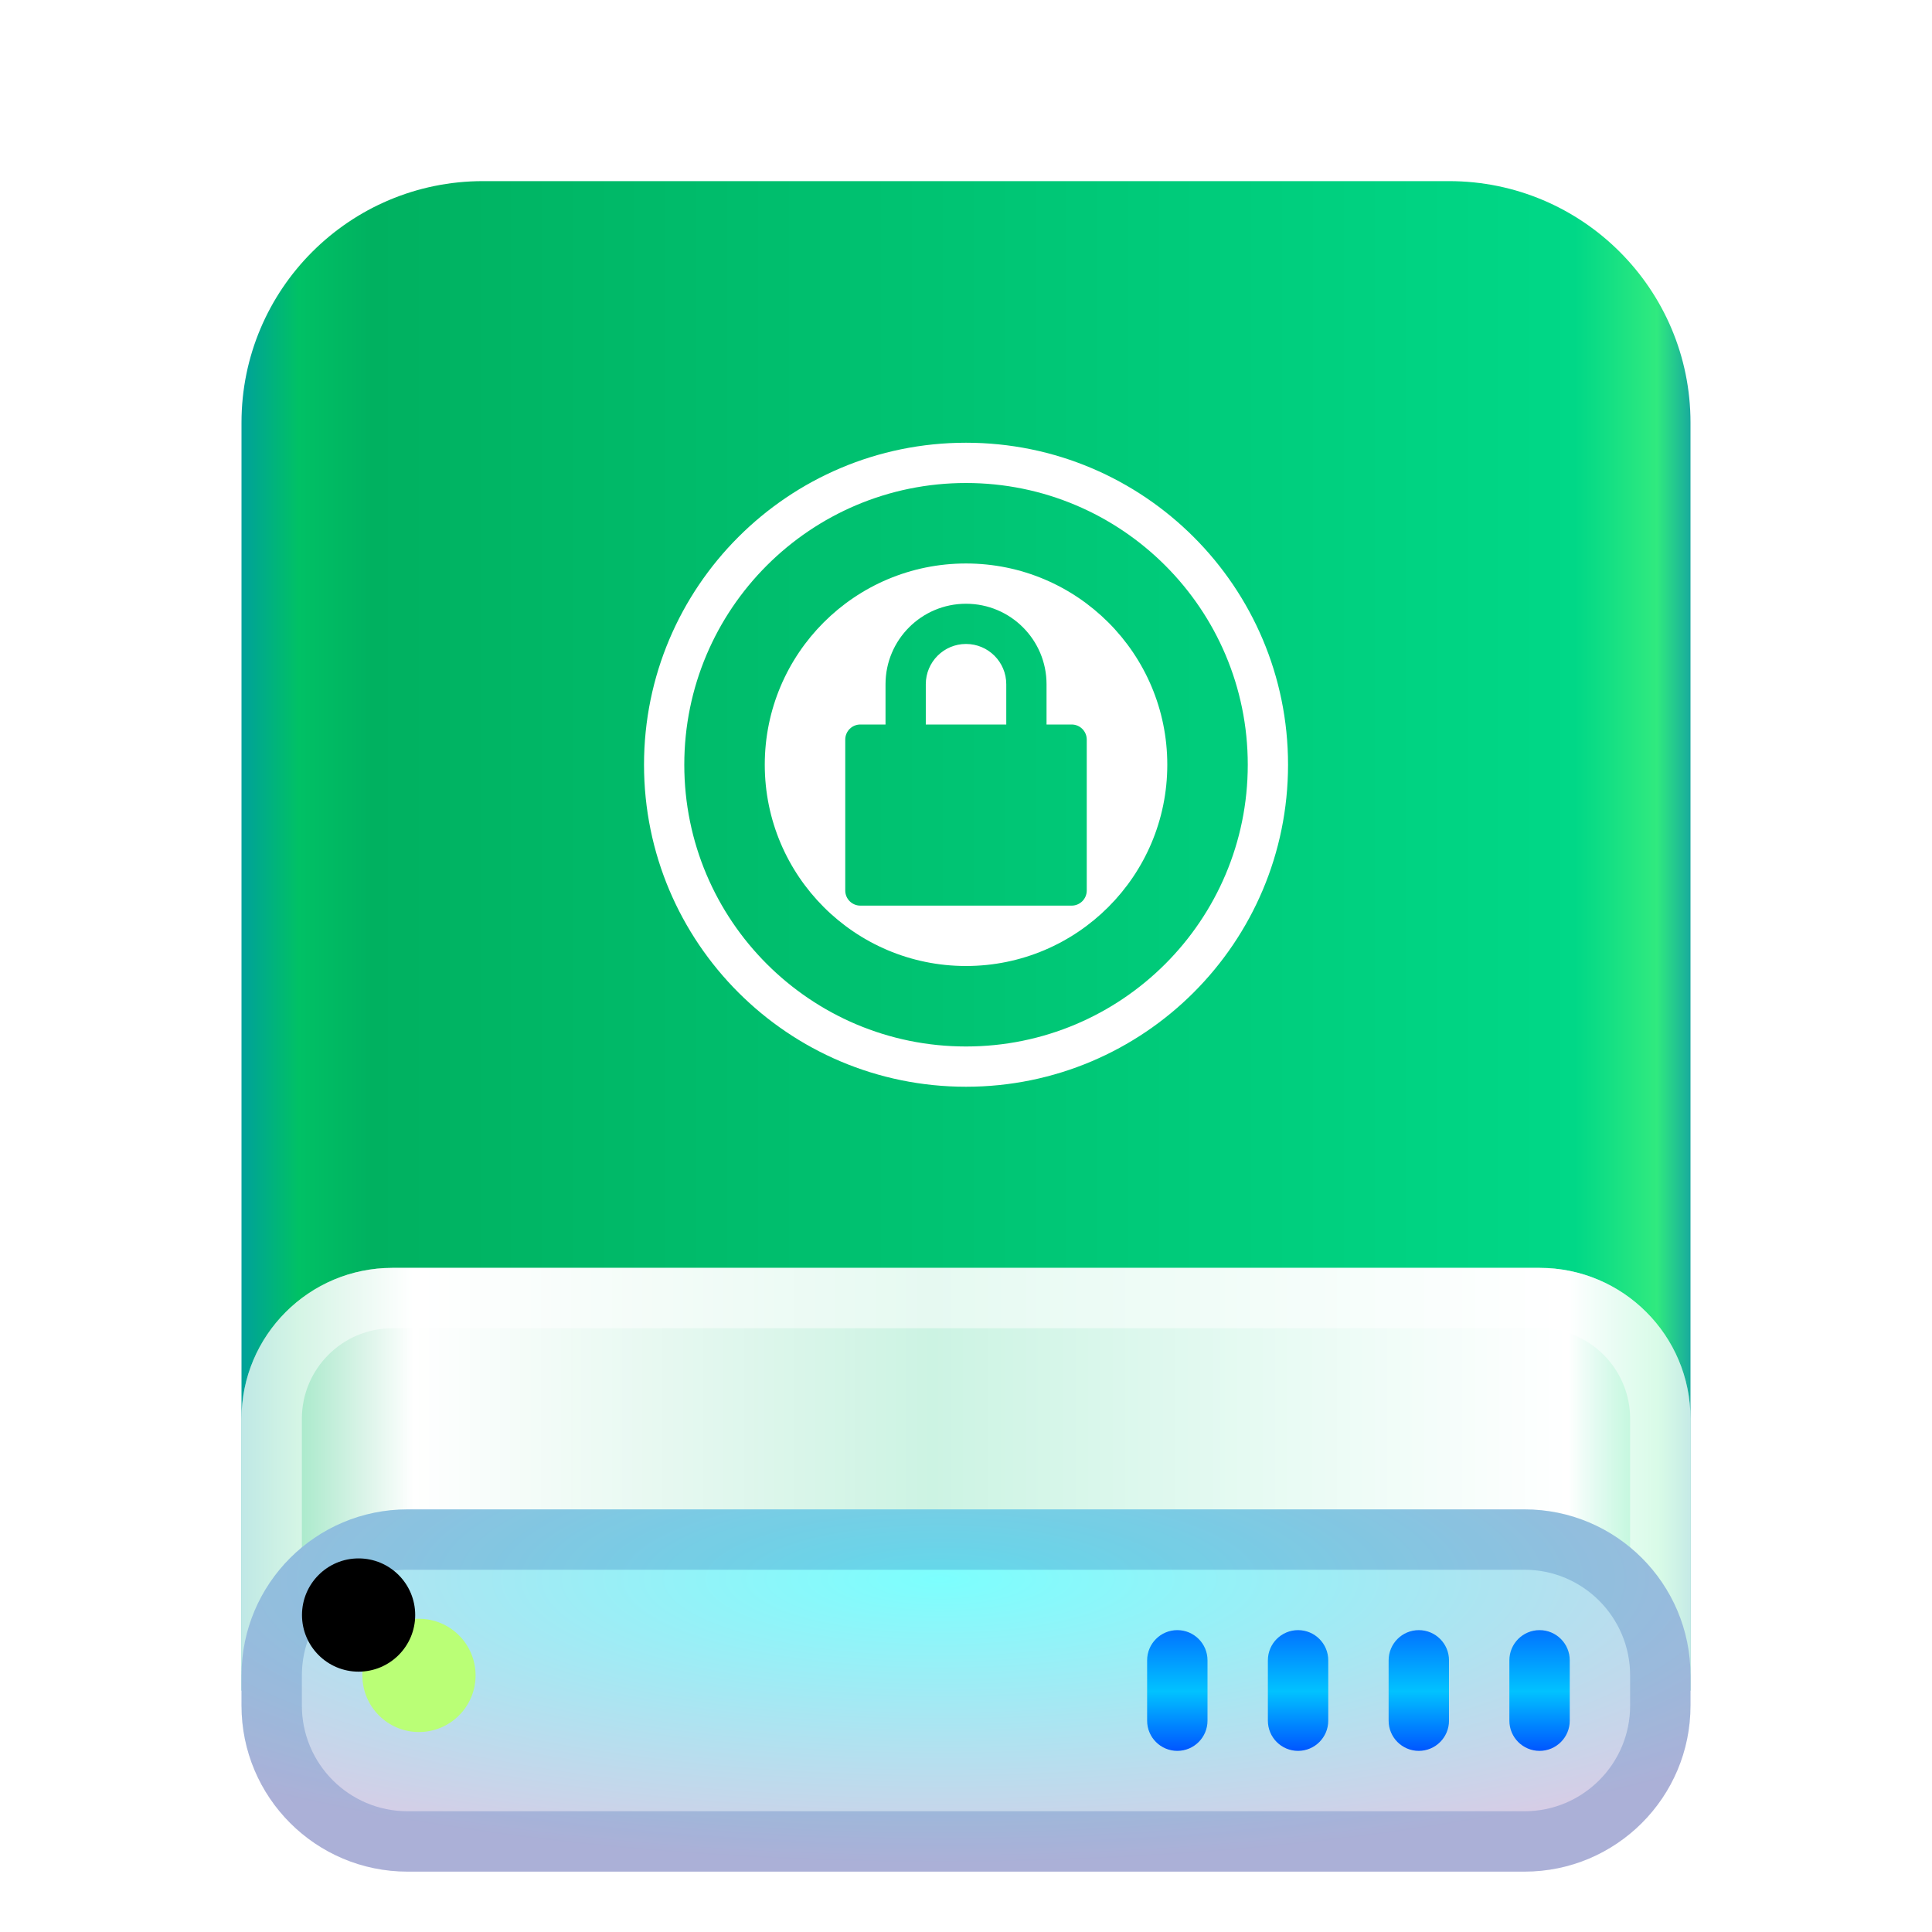 <?xml version="1.0" encoding="UTF-8"?>
<svg width="32px" height="32px" viewBox="0 0 32 32" version="1.1" xmlns="http://www.w3.org/2000/svg" xmlns:xlink="http://www.w3.org/1999/xlink">
    <title>devices/32/drive-harddisk-encrypted</title>
    <defs>
        <filter x="-8.3%" y="-3.6%" width="116.7%" height="114.3%" filterUnits="objectBoundingBox" id="filter-1">
            <feOffset dx="0" dy="1" in="SourceAlpha" result="shadowOffsetOuter1"></feOffset>
            <feGaussianBlur stdDeviation="0.5" in="shadowOffsetOuter1" result="shadowBlurOuter1"></feGaussianBlur>
            <feColorMatrix values="0 0 0 0 0   0 0 0 0 0   0 0 0 0 0  0 0 0 0.15 0" type="matrix" in="shadowBlurOuter1" result="shadowMatrixOuter1"></feColorMatrix>
            <feMerge>
                <feMergeNode in="shadowMatrixOuter1"></feMergeNode>
                <feMergeNode in="SourceGraphic"></feMergeNode>
            </feMerge>
        </filter>
        <linearGradient x1="102.549%" y1="57.682%" x2="-2.652%" y2="57.682%" id="linearGradient-2">
            <stop stop-color="#0067BC" offset="0%"></stop>
            <stop stop-color="#30EA7F" offset="4.571%"></stop>
            <stop stop-color="#00D887" offset="9.931%"></stop>
            <stop stop-color="#00B160" offset="88.945%"></stop>
            <stop stop-color="#00C165" offset="93.793%"></stop>
            <stop stop-color="#008CBD" offset="100%"></stop>
        </linearGradient>
        <linearGradient x1="100%" y1="56.43%" x2="0%" y2="56.43%" id="linearGradient-3">
            <stop stop-color="#FFFFFF" stop-opacity="0.5" offset="0%"></stop>
            <stop stop-color="#FFFFFF" offset="8.389%"></stop>
            <stop stop-color="#FFFFFF" stop-opacity="0.8" offset="52.356%"></stop>
            <stop stop-color="#FFFFFF" offset="88.168%"></stop>
            <stop stop-color="#FFFFFF" stop-opacity="0.5" offset="100%"></stop>
        </linearGradient>
        <radialGradient cx="48.239%" cy="19.103%" fx="48.239%" fy="19.103%" r="78.654%" gradientTransform="translate(0.482, 0.191), scale(0.25, 1), rotate(90), scale(1, 3.581), translate(-0.482, -0.191)" id="radialGradient-4">
            <stop stop-color="#7CFFFE" offset="0%"></stop>
            <stop stop-color="#D6CDE6" offset="100%"></stop>
        </radialGradient>
        <linearGradient x1="50%" y1="0%" x2="50%" y2="100%" id="linearGradient-5">
            <stop stop-color="#0174FF" offset="0%"></stop>
            <stop stop-color="#01C2FF" offset="50.85%"></stop>
            <stop stop-color="#0056FF" offset="100%"></stop>
        </linearGradient>
        <path d="M2.939,25.688 C3.457,25.688 3.877,25.268 3.877,24.75 C3.877,24.232 3.457,23.812 2.939,23.812 C2.422,23.812 2.002,24.232 2.002,24.75 C2.002,25.268 2.422,25.688 2.939,25.688 Z" id="path-6"></path>
        <filter x="-26.7%" y="-26.7%" width="153.3%" height="153.3%" filterUnits="objectBoundingBox" id="filter-7">
            <feOffset dx="-1" dy="-1" in="SourceAlpha" result="shadowOffsetInner1"></feOffset>
            <feComposite in="shadowOffsetInner1" in2="SourceAlpha" operator="arithmetic" k2="-1" k3="1" result="shadowInnerInner1"></feComposite>
            <feColorMatrix values="0 0 0 0 0.201   0 0 0 0 0.799   0 0 0 0 0.128  0 0 0 0.5 0" type="matrix" in="shadowInnerInner1"></feColorMatrix>
        </filter>
    </defs>
    <g id="devices/32/drive-harddisk-encrypted" stroke="none" stroke-width="1" fill="none" fill-rule="evenodd">
        <g id="编组-2" filter="url(#filter-1)" transform="translate(4, 2)">
            <path d="M4,0 L20,0 C22.209,-4.05812251e-16 24,1.791 24,4 L24,25 L24,25 L0,25 L0,4 C-2.705415e-16,1.791 1.791,4.05812251e-16 4,0 Z" id="Rectangle-1" fill="url(#linearGradient-2)"></path>
            <path d="M2.5,18 L21.5,18 C22.881,18 24,19.119 24,20.5 L24,25 L24,25 L0,25 L0,20.5 C-1.69088438e-16,19.119 1.119,18 2.5,18 Z" id="Rectangle-3" fill="url(#linearGradient-3)"></path>
            <path d="M21.5,18 C22.881,18 24,19.119 24,20.5 L24,25 L0,25 L0,20.5 C0,19.119 1.119,18 2.5,18 L21.5,18 Z M21.5,19 L2.5,19 C1.672,19 1,19.672 1,20.5 L1,24 L23,24 L23,20.5 C23,19.72 22.405,19.08 21.644,19.007 L21.5,19 Z" id="Rectangle-3" fill-opacity="0.5" fill="#FFFFFF" fill-rule="nonzero"></path>
            <path d="M2.75,22 L21.25,22 C22.769,22 24,23.231 24,24.75 L24,25.25 C24,26.769 22.769,28 21.25,28 L2.75,28 C1.231,28 1.85997282e-16,26.769 0,25.25 L0,24.75 C-1.85997282e-16,23.231 1.231,22 2.75,22 Z" id="Rectangle-1" fill="url(#radialGradient-4)"></path>
            <path d="M21.25,22 C22.769,22 24,23.231 24,24.75 L24,25.25 C24,26.769 22.769,28 21.25,28 L2.75,28 C1.231,28 0,26.769 0,25.25 L0,24.75 C0,23.231 1.231,22 2.75,22 L21.25,22 Z M21.25,23 L2.75,23 C1.784,23 1,23.784 1,24.75 L1,25.25 C1,26.216 1.784,27 2.75,27 L21.25,27 C22.216,27 23,26.216 23,25.25 L23,24.75 C23,23.784 22.216,23 21.25,23 Z" id="Rectangle-1" fill-opacity="0.2" fill="#003D9C" fill-rule="nonzero"></path>
            <path d="M15.5,24 C15.776,24 16,24.224 16,24.5 L16,25.5 C16,25.776 15.776,26 15.5,26 C15.224,26 15,25.776 15,25.5 L15,24.5 C15,24.224 15.224,24 15.5,24 Z M17.5,24 C17.776,24 18,24.224 18,24.5 L18,25.5 C18,25.776 17.776,26 17.5,26 C17.224,26 17,25.776 17,25.5 L17,24.5 C17,24.224 17.224,24 17.5,24 Z M19.5,24 C19.776,24 20,24.224 20,24.5 L20,25.5 C20,25.776 19.776,26 19.5,26 C19.224,26 19,25.776 19,25.5 L19,24.5 C19,24.224 19.224,24 19.5,24 Z M21.5,24 C21.776,24 22,24.224 22,24.5 L22,25.5 C22,25.776 21.776,26 21.5,26 C21.224,26 21,25.776 21,25.5 L21,24.5 C21,24.224 21.224,24 21.5,24 Z" id="Combined-Shape" fill="url(#linearGradient-5)"></path>
            <g id="Oval">
                <use fill="#BAFF76" fill-rule="evenodd" xlink:href="#path-6"></use>
                <use fill="black" fill-opacity="1" filter="url(#filter-7)" xlink:href="#path-6"></use>
            </g>
        </g>
        <g id="编组" transform="translate(10.667, 7.333)" fill="#FFFFFF" fill-rule="nonzero">
            <g id="形状">
                <path d="M5.333,0 C8.279,0 10.667,2.388 10.667,5.333 C10.667,8.279 8.279,10.667 5.333,10.667 C2.388,10.667 0,8.279 0,5.333 C0,2.388 2.388,0 5.333,0 Z M5.333,0.667 C2.756,0.667 0.667,2.756 0.667,5.333 C0.667,7.911 2.756,10 5.333,10 C7.911,10 10,7.911 10,5.333 C10,2.756 7.911,0.667 5.333,0.667 Z M5.333,2 C7.174,2 8.667,3.492 8.667,5.333 C8.667,7.174 7.174,8.667 5.333,8.667 C3.492,8.667 2,7.174 2,5.333 C2,3.492 3.492,2 5.333,2 Z M4,4 L4,4.667 L4,4.667 L3.583,4.667 C3.445,4.667 3.333,4.779 3.333,4.917 L3.333,7.417 C3.333,7.555 3.445,7.667 3.583,7.667 L7.083,7.667 C7.221,7.667 7.333,7.555 7.333,7.417 L7.333,4.917 C7.333,4.779 7.221,4.667 7.083,4.667 L6.667,4.667 L6.667,4.667 L6.667,4 C6.667,3.264 6.07,2.667 5.333,2.667 C4.597,2.667 4,3.264 4,4 Z M6,4 L6,4.667 L6,4.667 L4.667,4.667 L4.667,4 C4.667,3.632 4.965,3.333 5.333,3.333 C5.702,3.333 6,3.632 6,4 Z"></path>
            </g>
        </g>
    </g>
</svg>